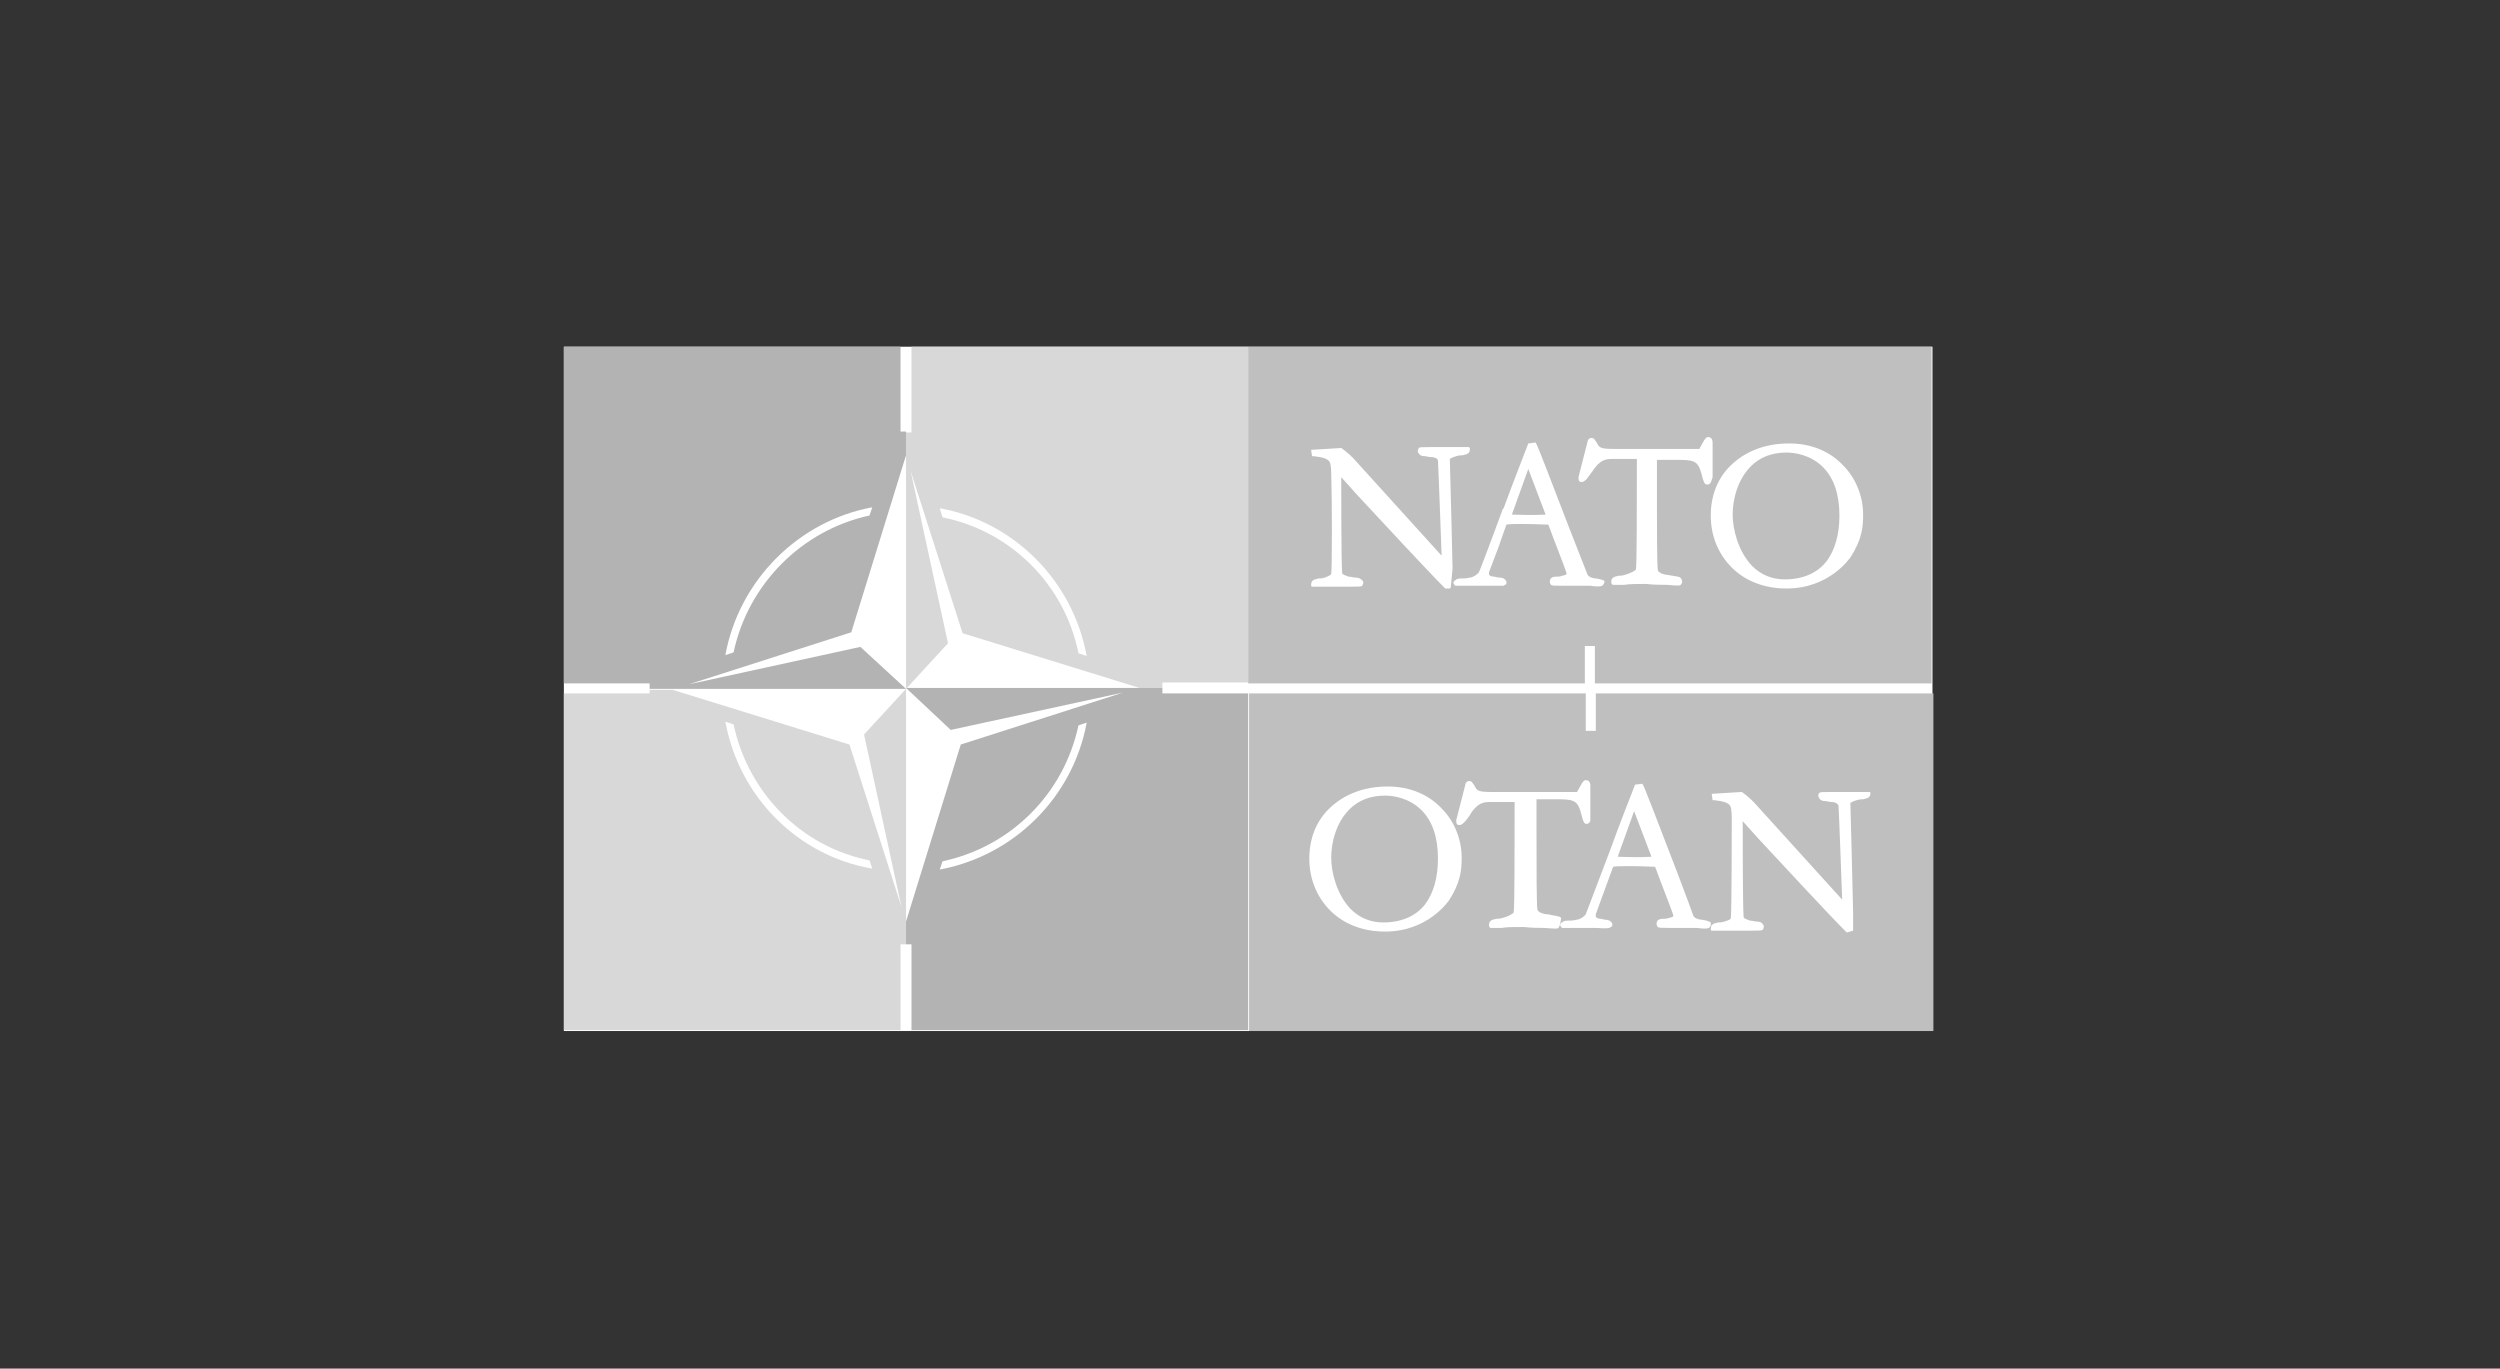 <svg enable-background="new 0 0 274 150" viewBox="0 0 274 150" xmlns="http://www.w3.org/2000/svg"><rect x="0" y="0" width="274" height="150" fill="#333333" stroke="none"/><g clip-rule="evenodd" fill-rule="evenodd"><path d="m211.8 113h-150v-75h150z" fill="#fff"/><path d="m71.2 76h-9.4v36.9h36.9v-9.4h.2.4v-28l-4.6 5 4.1 18.9-5.7-17.8-19.4-6h-2.5zm8.3 3.1.9.3c1.6 7.5 7.4 13.4 14.9 14.9l.3.9c-8.2-1.4-14.6-7.9-16.1-16.1z" fill="#d8d8d8"/><path d="m136.8 38h-36.9v9.4h-.2-.4v28.1l4.6-5-4.1-18.9 5.7 17.8 19.4 6h2.5v-.4-.2h9.4zm-33.8 17.7c8.2 1.5 14.6 8 16.1 16.2l-.9-.3c-1.5-7.5-7.4-13.4-14.9-14.9z" fill="#d8d8d8"/><path d="m98.7 47.3v-9.3h-36.9v36.9h9.4v.2.4h28.1l-5-4.6-18.8 4.1 17.8-5.7 6-19.4v25.6-28.2h-.4zm-3.1 8.3-.3.9c-7.4 1.6-13.3 7.5-14.9 15l-.9.3c1.5-8.2 8-14.7 16.1-16.2z" fill="#b3b3b3"/><path d="m127.4 76v-.2-.4h-28.1l4.9 4.6 18.9-4.1-17.8 5.7-6 19.4v2.5h.4.2v9.4h36.9v-36.9zm-8.3 3.2c-1.5 8.2-8 14.6-16.1 16.1l.3-.9c7.5-1.6 13.3-7.4 14.9-14.9z" fill="#b3b3b3"/><g fill="#bfbfbf"><path d="m202.8 61.1c-.1.1-2.3 3.4-7 3.4-2.4 0-4.5-.8-6-2.3s-2.3-3.5-2.3-5.7c0-2.1.7-4 2.1-5.4 1.6-1.6 3.8-2.5 6.5-2.5 2.3 0 4.4.8 5.9 2.4 1.4 1.4 2.2 3.4 2.2 5.4 0 1.3-.1 2.7-1.4 4.7zm-15.7-8c-.3 0-.4-.3-.6-1.1-.4-1.6-.9-1.6-3-1.6h-1.9v3.9c0 3.4 0 7.6.1 8.2.1.3.7.5 1 .5l.6.1c.6.1.9.1 1 .4.1.2.1.4-.1.6-.1.1-.3.1-1.5 0-.6 0-1.4 0-2.3-.1-1.1 0-1.8 0-2.4.1-.6 0-.9 0-1.2 0-.1 0-.2-.1-.2-.3 0-.1 0-.3.1-.4.2-.2.3-.2.7-.3.2 0 .4 0 .7-.1.4-.1 1.1-.4 1.2-.6.1-.5.1-7.5.1-10.8v-1.3h-2.8c-.8 0-1.3.3-1.9 1.1-.1.2-.6.8-.8 1.1-.2.2-.4.4-.7.3-.1 0-.2-.1-.2-.5l1-3.9c0-.2.2-.4.4-.4.3 0 .3.1.6.5l.1.2c.2.3.3.5 1.6.5h9.5s.1 0 .1-.1c.4-.7.6-1.2.9-1.2.2 0 .5.1.5.6v3.8c-.2.7-.3.8-.6.8zm-11.3 10.8c0 .1-.1.2-.2.3-.2.1-.6.1-1.3 0-.4 0-1 0-1.5 0s-.9 0-1.4 0c-1 0-1.3 0-1.4-.1s-.2-.3-.1-.6c.1-.2.3-.3.7-.3.2 0 .4 0 .6-.1.1 0 .5-.1.5-.2 0-.2-.6-1.7-1.4-3.8l-.6-1.6c-2.4-.1-4.1-.1-4.6 0l-.6 1.7-.2.6-1.1 2.9v.3c.1.1.3.2.5.2s.4.1.6.1c.4 0 .6.1.8.4v.3c-.1.1-.2.1-.3.2-.5 0-1 0-1.6 0-.4 0-.8 0-1.4 0-.5 0-.9 0-1.3 0-.8 0-.9 0-1 0-.1-.1-.2-.2-.2-.3s0-.2.2-.3c.2-.2.4-.2.8-.2.2 0 .4 0 .8-.1.3 0 .8-.3 1-.6.1-.2 1.4-3.6 2.6-6.9l.1-.1c1.1-3 2.4-6.3 2.7-7.1l.8-.1c.2.2 1.6 4 3.7 9.4 1 2.6 1.9 4.8 2 5.1.2.3.7.4.9.4.7.1.8.2 1 .3-.1-.1 0 .1-.1.2zm-16.8.5c-.1.1-.1.1-.1.1h-.5c-2.1-2.1-6.8-7.2-9.6-10.2l-1.8-2c0 1.9 0 9.2.1 10.5 0 .2.5.3.7.4.3 0 .5.1.7.1.4 0 .6.1.8.3s.1.4 0 .6c-.1.1-.4.1-1.3.1-.4 0-1 0-1.6 0-.5 0-1 0-1.4 0-.9 0-1.1 0-1.2 0s-.1-.1-.1-.2 0-.2.1-.4c.2-.2.3-.2.7-.3.2 0 .4 0 .7-.1s.7-.3.7-.4c.1-.6.1-8.2 0-11 0-.8-.1-1-.1-1.1-.2-.7-1.3-.7-1.8-.8-.1 0-.2 0-.2 0l-.1-.7 3.3-.2c.3.2.8.6 1.3 1.1l9.7 10.7c-.1-2.6-.3-8.6-.4-10.4 0-.3-.5-.4-.7-.4-.3 0-.6-.1-.7-.1-.4 0-.6-.1-.7-.3-.2-.2-.1-.4 0-.6.1-.1.4-.1 1.3-.1h1.6 1.4 1.2c.1.1.1.1.1.2s0 .2-.1.4c-.2.2-.3.2-.7.3-.2 0-.4 0-.7.1-.4.1-.7.3-.7.3 0 .1.3 11.1.3 12zm-22.2-26.4v36.9h36.9v-4.1h1.1v4.1h36.9v-36.9zm28.9 18.4c.6 0 2.1.1 3.7 0l-1.9-5zm30.1-6.8c-1.6 0-2.9.5-3.9 1.5-1.5 1.5-2 3.7-2 5.3s.6 4 2.1 5.6c1 1 2.2 1.5 3.6 1.5 2 0 3.6-.7 4.6-2 .9-1.2 1.4-2.9 1.4-5 0-2.3-.6-4.1-1.8-5.3-1.4-1.4-3.2-1.6-4-1.6z"/><path d="m204.9 87.3c-.2.2-.3.2-.7.3-.2 0-.4 0-.7.1-.4.1-.7.3-.7.3 0 .1.3 11.1.3 12v2l-.7.2c-2.1-2.1-6.8-7.2-9.6-10.2l-1.8-2c0 1.9 0 9.2.1 10.5 0 .2.5.3.7.4.3 0 .5.1.7.1.4 0 .6.1.7.3.2.2.1.4 0 .6-.1.1-.4.1-1.3.1-.4 0-1 0-1.6 0-.5 0-1 0-1.4 0-1 0-1.2 0-1.3 0s-.1-.1-.1-.2 0-.2.1-.4c.2-.2.3-.2.7-.3.2 0 .4 0 .7-.1s.7-.2.7-.4c.1-.8.1-10.9.1-11 0-.8-.1-1-.1-1.1-.2-.7-1.3-.7-1.8-.8-.1 0-.2 0-.2 0l-.1-.7 3.3-.2c.3.2.8.6 1.3 1.1l9.7 10.7c-.1-2.6-.3-8.5-.4-10.3-.1-.3-.5-.4-.7-.4-.3 0-.6-.1-.7-.1-.4 0-.6-.1-.7-.3-.2-.3-.1-.5 0-.6s.4-.1 1.3-.1h1.6 1.4 1.2c.1 0 .1.1.1.2 0 0 0 .1-.1.3zm-17.4 14.1c0 .1-.1.2-.2.3-.2.1-.6.1-1.3 0-.4 0-.9 0-1.5 0-.5 0-1 0-1.4 0-1 0-1.3 0-1.4-.1s-.2-.3-.1-.6c.1-.2.3-.3.7-.3.2 0 .4 0 .6-.1.1 0 .5-.1.5-.2 0-.2-.6-1.7-1.4-3.8l-.6-1.6c-2.4-.1-4.1-.1-4.6 0l-.7 1.9-1.2 3.3v.3c.1.1.3.2.5.2s.4.1.5.1c.4 0 .6.1.8.4v.3c-.1.1-.2.1-.3.2-.5.1-1 0-1.6 0-.4 0-.8 0-1.3 0s-1 0-1.3 0c-.8 0-.9 0-1 0-.1-.1-.2-.2-.2-.3s0-.2.2-.3c.2-.2.4-.2.8-.2.2 0 .4 0 .8-.1.3 0 .8-.3 1-.6.1-.3 1.5-3.9 2.7-7.1 1-2.8 2.4-6.3 2.7-7.1l.8-.1c.2.2 1.6 4 3.7 9.4 1 2.6 1.8 4.8 1.9 5.1.2.3.7.4.9.4.7.1.8.2 1 .3zm-16.7.3c-.1.1-.3.1-1.5 0-.6 0-1.4 0-2.3-.1-1.2 0-1.9 0-2.4.1-.6 0-.9 0-1.2 0-.1 0-.2-.1-.2-.3 0-.1 0-.3.1-.4.2-.2.3-.2.7-.3.2 0 .4 0 .7-.1.4-.1 1.1-.4 1.2-.6.1-.5.1-7.6.1-10.9v-1.2h-2.8c-.8 0-1.3.3-1.9 1.1-.1.2-.5.8-.8 1.1-.2.2-.4.4-.7.3-.1 0-.2-.1-.2-.5l1-3.9c0-.2.2-.4.4-.4.3 0 .3.1.6.5l.1.2c.2.3.3.5 1.6.5h9.5s.1 0 .1-.1c.4-.7.6-1.2.9-1.2.2 0 .5.1.5.6v3.8c0 .2-.2.4-.4.4-.3 0-.4-.3-.6-1.1-.4-1.6-.9-1.6-3-1.6h-1.9v3.9c0 3.4 0 7.6.1 8.2.1.3.7.5 1 .5s.5.1.6.1c.5.1.8.1 1 .3-.1.8-.2 1-.3 1.1zm-12-3c-.1.1-2.3 3.4-7 3.4-2.4 0-4.5-.8-6-2.3s-2.3-3.5-2.3-5.7c0-2.1.7-4 2.1-5.4 1.6-1.6 3.8-2.5 6.5-2.5 2.3 0 4.4.8 5.9 2.4 1.4 1.4 2.2 3.4 2.2 5.4 0 1.3-.1 2.7-1.4 4.7zm16.1-22.7v4.1h-1.1v-4.1h-36.9v37h75v-37zm2.4 17.9c.6 0 2.1.1 3.7 0l-1.9-5zm-25.5-6.7c-1.6 0-2.9.5-3.9 1.5-1.5 1.5-2 3.7-2 5.3s.6 4 2.1 5.6c1 1 2.2 1.5 3.6 1.5 2 0 3.6-.7 4.6-2 .9-1.2 1.4-2.9 1.4-5 0-2.3-.6-4.1-1.8-5.3-1.4-1.4-3.2-1.6-4-1.6z"/></g></g></svg>